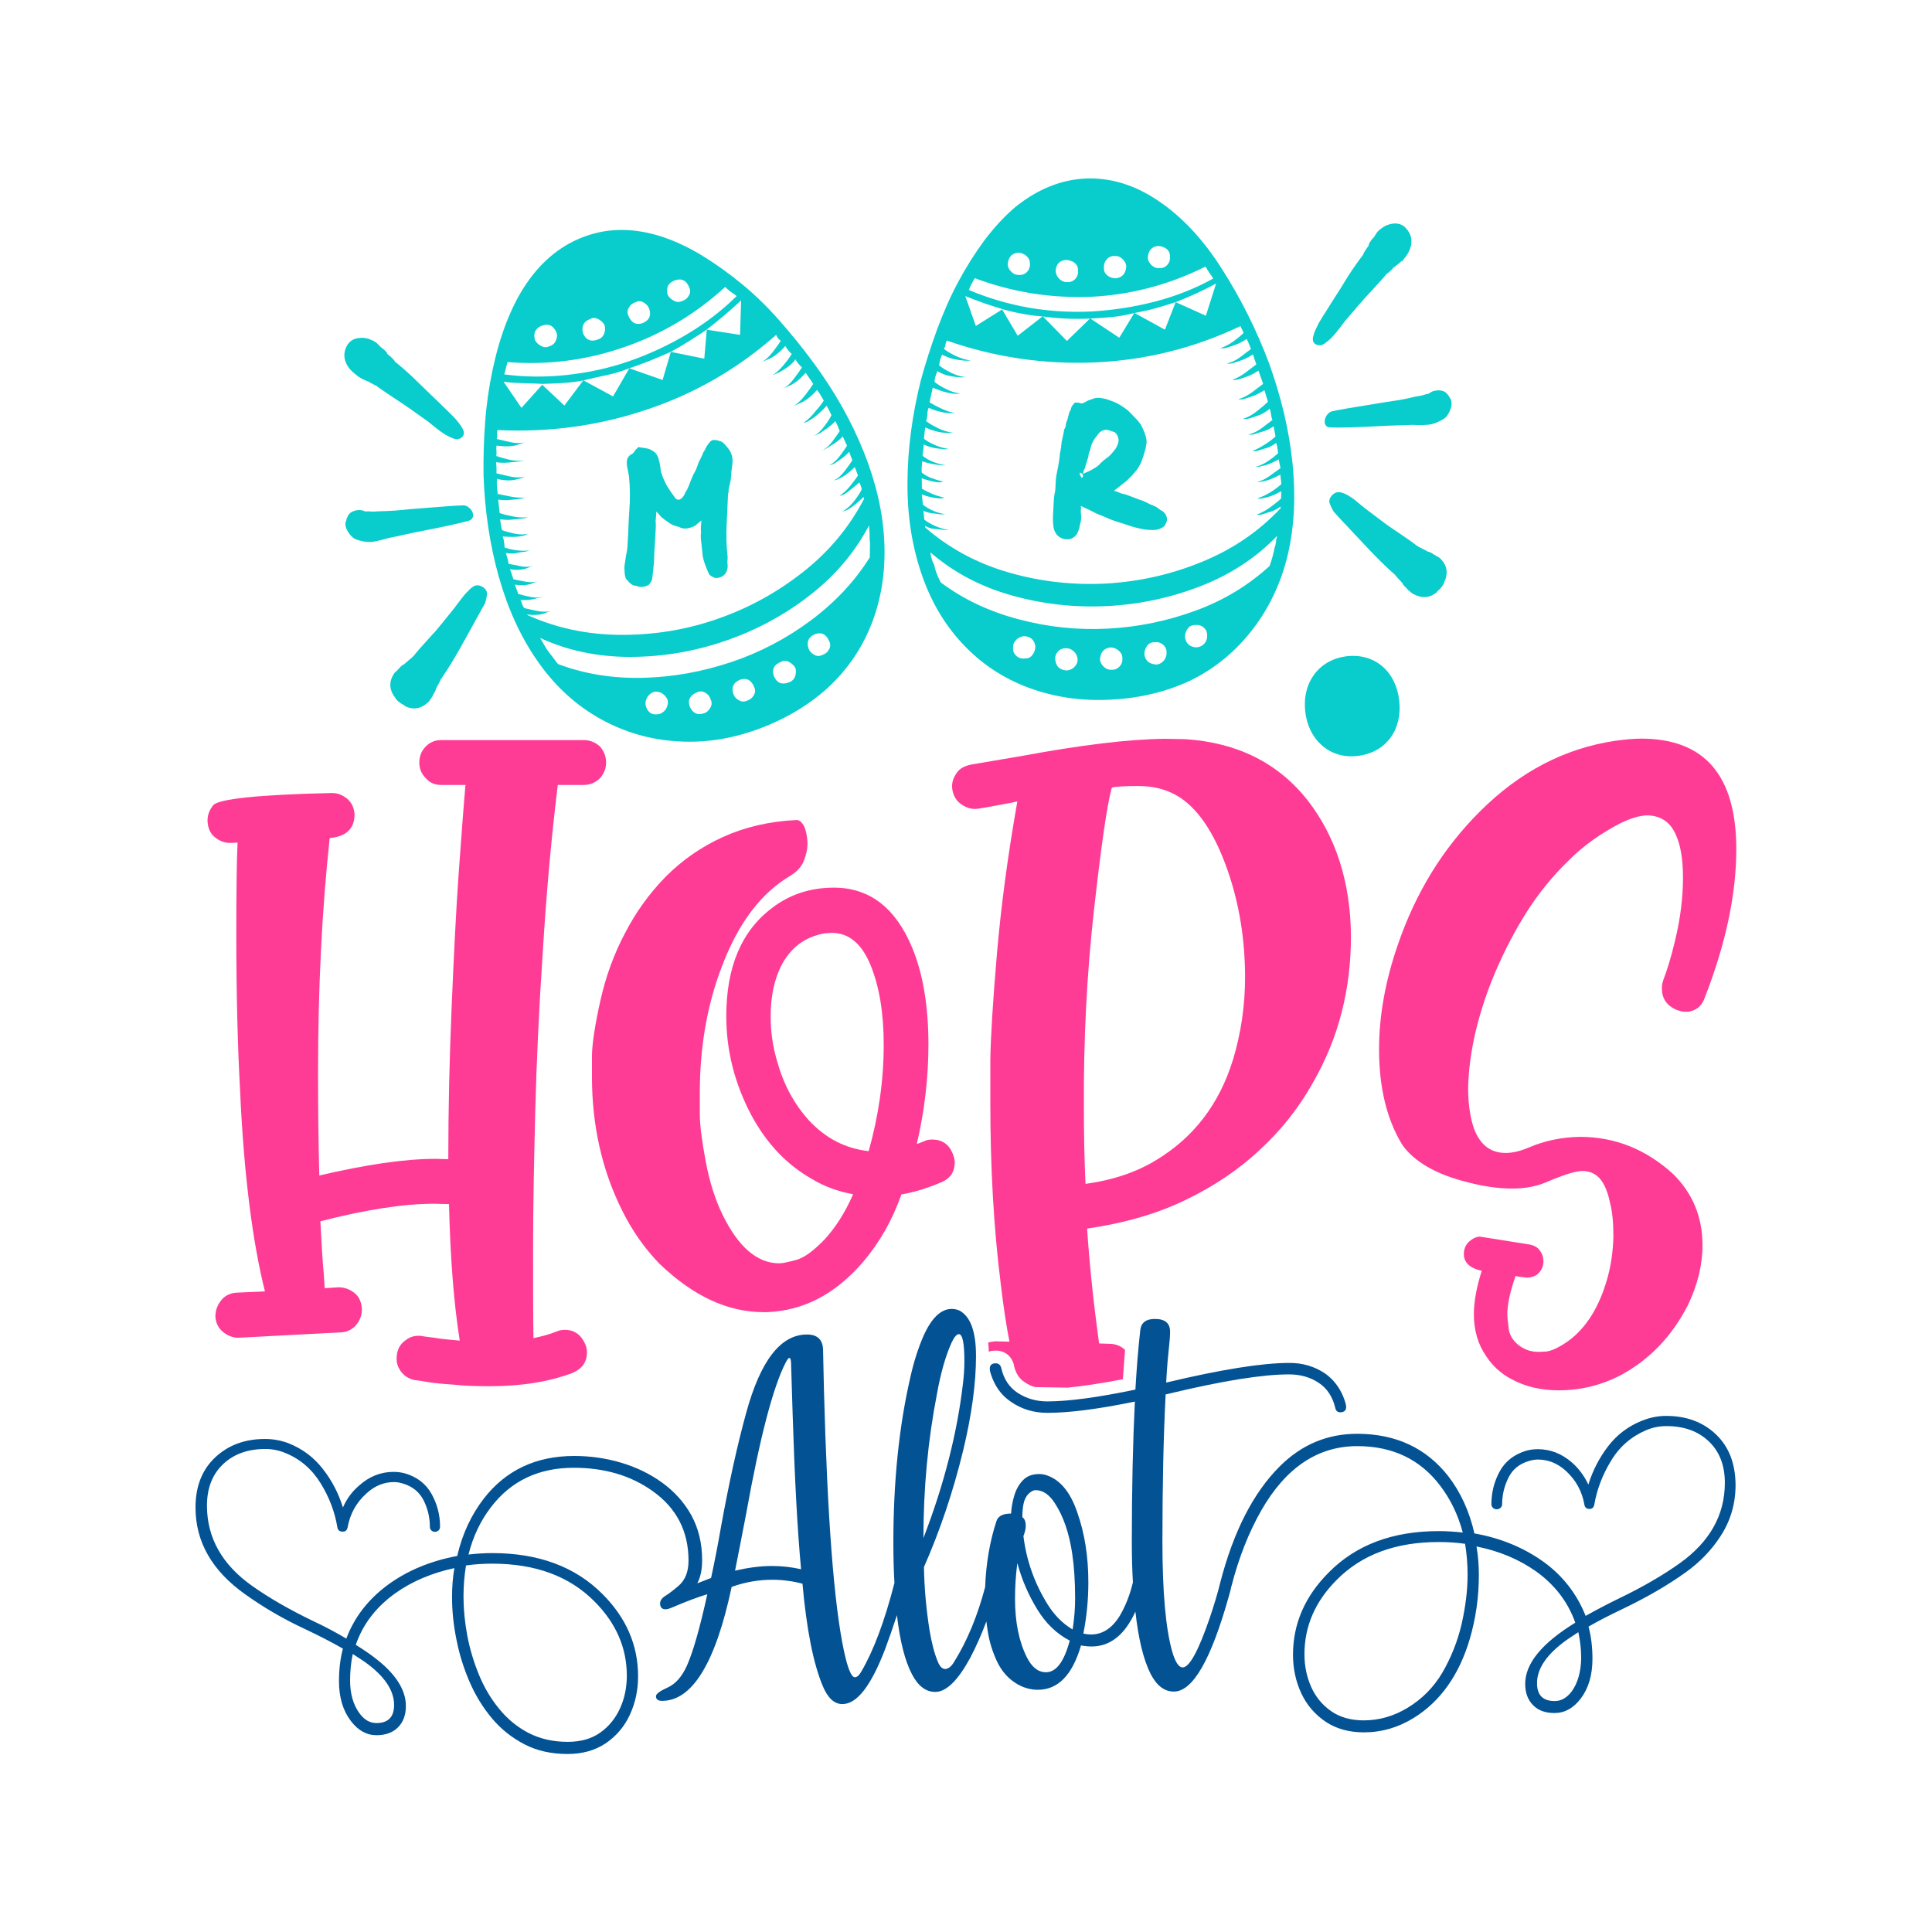 <?xml version="1.0" encoding="utf-8"?>
<!-- Generator: Adobe Illustrator 22.0.0, SVG Export Plug-In . SVG Version: 6.00 Build 0)  -->
<svg version="1.1" id="Layer_1" xmlns="http://www.w3.org/2000/svg" xmlns:xlink="http://www.w3.org/1999/xlink" x="0px" y="0px"
	 viewBox="0 0 1080 1080" style="enable-background:new 0 0 1080 1080;" xml:space="preserve">
<style type="text/css">
	.st0{fill:#09CCCC;}
	.st1{fill:#035293;}
	.st2{fill:#FF3C95;}
</style>
<g>
	<g>
		<path class="st0" d="M370.3,132.4c7.4,2.5,14.9,6,22.4,10.6c7.5,4.6,14.9,9.9,22.3,16c7.4,6.1,14.3,12.9,20.9,20.4
			c6.6,7.5,12.9,15.3,18.8,23.3c11.8,16,21.2,32.6,28.1,49.8c6.9,17.2,10.7,33.7,11.5,49.8c0.8,16.3-1.4,31.5-6.8,45.7
			c-5.4,14.1-13.7,26.4-25.2,36.9c-11.4,10.2-24.9,17.9-40.2,23.3c-15.4,5.4-30.7,7.4-46.1,6c-15.3-1.3-29.5-5.9-42.6-13.6
			c-13-7.7-24.1-18.2-33.3-31.6c-9.2-13.3-16.3-28.9-21.3-46.7c-5-17.8-7.8-36.7-8.5-56.6c-0.1-9.8,0.1-19.7,0.9-29.6
			c0.7-9.9,2.1-19.6,4.1-29.1c2-9.4,4.5-18.3,7.7-26.5c3.2-8.2,6.9-15.6,11.3-22c9-13.2,20.2-22,33.4-26.6
			C341,127.2,355.2,127.5,370.3,132.4z M460.5,223.9c-0.7-1.1-1.3-2.2-1.9-3.2c-0.6-1-1.2-1.9-1.9-2.7c-3.2,3.6-6.2,6-9.1,7.2
			l-3.8,1.7c2.2-1.4,4.3-3.4,6.3-6c2-2.6,3.5-4.7,4.5-6.3c-0.7-1.1-1.4-2.2-2.1-3.1c-0.7-1-1.4-2-2.1-3.1c-3.2,3.6-6.2,6-9.1,7.2
			l-3.8,1.7c2.3-1.1,4.4-3,6.3-5.6c2-2.6,3.5-4.7,4.5-6.3c-1.7-1.6-2.9-3.1-3.6-4.5c-1.6,2-3.1,3.5-4.7,4.5c-1.5,1.1-3,2-4.4,2.7
			l-3.8,1.7c2.2-1.4,4.3-3.4,6.3-5.8c2-2.4,3.5-4.5,4.5-6.1c-1.7-1.6-2.9-3.1-3.6-4.5c-3.2,3.6-6.2,6-9.1,7.2l-3.8,1.7
			c2.2-1.4,4.3-3.4,6.1-5.8c1.8-2.4,3.3-4.4,4.3-6c-1.3-0.8-2.1-1.9-2.6-3.3c-21.5,19-45.8,33-72.7,41.9
			c-26.9,9-54.6,12.7-83.1,11.3c-0.2,0.9-0.3,1.7-0.2,2.5c0.1,0.7,0,1.6-0.2,2.5c1.8,0.4,4.3,1,7.3,1.7c3.1,0.7,5.9,0.8,8.5,0.2
			c-1.4,0.5-2.9,0.9-4.3,1.4c-1.4,0.5-3.1,0.7-5.1,0.8c-1.9,0.1-4.1-0.1-6.5-0.4c-0.2,0.9-0.2,1.9-0.1,2.9c0.1,1,0.1,2-0.1,2.9
			c1.9,0.7,4.3,1.4,7.4,2.1c3.1,0.7,5.9,0.8,8.5,0.2c-1.4,0.5-2.9,0.8-4.4,0.9c-1.5,0.2-3.2,0.3-5.1,0.5c-1.9,0.2-4.1,0.1-6.5-0.2
			c0.3,2.7,0.3,4.7,0.2,6.2c1.8,0.4,4.3,1,7.3,1.7c3.1,0.7,5.9,0.8,8.5,0.2c-1.4,0.7-2.9,1.2-4.3,1.4c-2.9,0.9-6.6,0.9-11.2-0.2
			c-0.1,1.5-0.1,2.9,0,4.2c0.1,1.3,0.3,2.7,0.4,4.2c1.8,0.4,4.3,0.9,7.3,1.5c3,0.6,5.7,0.7,8.1,0.5c-1.1,0.4-2.5,0.7-3.9,0.9
			c-1.5,0.2-3.1,0.3-4.9,0.5c-1.8,0.2-3.9,0.1-6.3-0.2l0.8,7.5c1.9,0.7,4.3,1.3,7.4,1.9c3,0.6,5.9,0.7,8.5,0.4
			c-1.4,0.5-2.9,0.8-4.4,0.9c-1.5,0.2-3.1,0.3-4.9,0.5c-1.8,0.2-3.9,0.1-6.3-0.2c0.3,2.9,0.7,5,1.1,6.1c1.9,0.7,4.2,1.3,6.9,1.9
			c2.7,0.6,5.3,0.6,7.6,0.1c-1.4,0.8-2.7,1.2-3.9,1.3c-2,0.5-5.5,0.6-10.3,0.2c0.4,1.2,0.7,2.2,0.8,3.3c0.1,1,0.2,2,0.3,2.9
			c4.9,1.6,9.6,2.1,14,1.6c-1.1,0.4-2.3,0.7-3.5,0.8c-1.2,0.1-2.6,0.4-4.2,0.7c-1.6,0.3-3.5,0.3-5.6-0.1c0.9,2.9,1.4,4.9,1.5,6.1
			c2.1,0.4,4.3,0.8,6.6,1.3c2.3,0.5,4.6,0.5,6.9-0.1c-1.2,0.4-2.3,0.8-3.4,1.3c-2.6,0.9-5.7,1.1-9.3,0.5c0.8,2.3,1.5,4.2,1.9,5.6
			c1.8,0.4,4,0.9,6.4,1.3c2.4,0.5,4.8,0.5,7.1-0.1c-1.2,0.4-2.3,0.8-3.4,1.3c-2.6,0.9-5.7,1.1-9.3,0.5l1.9,5.2
			c2.2,0.7,4.4,1.2,6.9,1.7c2.4,0.5,4.8,0.5,7.1-0.1c-1.2,0.4-2.3,0.7-3.5,0.8c-2.3,0.8-5.4,1.2-9.3,1c0.4,0.6,0.7,1.3,0.9,2.1
			c0.2,0.9,0.7,1.7,1.4,2.5c1.8,0.4,4.1,0.9,6.9,1.5c2.7,0.6,5.3,0.6,7.6,0.1c-1.2,0.4-2.3,0.8-3.4,1.3c-2.6,0.9-5.9,1.1-9.8,0.6
			l0.5,0.4c16,7.2,33.3,10.9,51.9,11c18.6,0.1,36.7-2.8,54.1-8.9c17.4-6,33.4-14.8,48-26.3c14.6-11.5,25.9-25.2,34.1-41l-0.5-0.8
			c-3,3-5.7,5.2-8.2,6.7c-1.1,0.7-2.3,1.1-3.4,1.3c2.5-1.5,4.8-3.5,6.7-6.1c2-2.6,3.3-4.7,4-6.2c-0.1-0.9-0.5-2.2-1.3-3.9
			c-3.6,3.1-6.2,5.1-7.8,6.2c-1.1,0.7-2.3,1.1-3.4,1.3c2.2-1.4,4.3-3.3,6.1-5.6c1.8-2.3,3.3-4.2,4.3-5.8c-0.8-2.3-1.5-3.9-1.8-4.7
			c-3,3-5.7,5.1-8.3,6.2c-1.1,0.7-2.3,1.1-3.4,1.3c2.3-1.1,4.3-2.9,6.1-5.3c1.8-2.4,3.3-4.4,4.3-6c-0.4-0.9-1-2.4-1.8-4.7
			c-1.6,1.7-3,2.9-4.3,3.8c-1.2,0.9-2.4,1.7-3.5,2.4c-1.1,0.7-2.3,1.1-3.4,1.3c2.3-1.1,4.2-2.8,5.9-5.1c1.7-2.3,3.1-4.2,4.1-5.8
			c-0.4-0.9-0.8-1.7-1.2-2.6c-0.4-0.9-0.8-1.7-1.2-2.6c-1.6,1.7-3.1,2.9-4.5,3.8c-1.4,0.9-2.7,1.7-3.8,2.4c-1.1,0.7-2.3,1.3-3.4,1.7
			c2.3-1.1,4.2-2.8,5.9-5.1c1.7-2.3,3.1-4.2,4.1-5.8c-0.4-1.1-0.8-2.1-1.2-3c-0.4-0.9-0.8-1.7-1.2-2.6c-1.6,1.7-3.2,3-4.7,4.1
			c-1.5,1.1-2.9,1.9-4,2.7l-3.8,1.7c2.3-1.1,4.4-3,6.3-5.6c2-2.6,3.3-4.7,4-6.2c-0.8-1.7-1.7-3.5-2.8-5.5l0,0.4
			c-3.8,4-6.8,6.5-9,7.7c-1.4,1-2.7,1.6-3.8,1.7c2.5-1.8,4.8-4,6.9-6.8C458.3,227.2,459.7,225.2,460.5,223.9z M303.5,214.6
			c-3.6-0.2-7.3-0.3-11-0.4c-3.7-0.1-7.4-0.3-11-0.8l10,14.6l11.6-12.9l12.4,11.6l10.6-14.1l16.6,9l9.1-15.7l18.6,6.5l4.6-15.7
			l18.7,3.8l1.4-16.2l18.6,2.9l0.6-19.3c-5.7,5.4-12.1,10.8-19.3,16.4c-3.1,2.1-6.3,4.2-9.8,6.4c-3.5,2.2-6.9,4.2-10.3,6
			c-7.7,3.5-15.4,6.6-23.2,9.2c-4,1.6-8.2,2.9-12.6,3.8c-4.4,0.9-8.7,1.9-13.1,3c-3.8,0.7-7.6,1.2-11.3,1.4
			C311.1,214.3,307.3,214.5,303.5,214.6z M281.9,209.3c11.5,1.5,23.2,1.6,35.1,0.3c11.9-1.3,23.5-3.8,34.7-7.7
			c11.2-3.9,22-8.9,32.4-15.1c10.4-6.2,19.6-13.3,27.7-21.3c-1-0.8-2-1.6-3.2-2.3c-1.1-0.8-2.2-1.7-3.2-2.8
			c-16.6,15.2-35.4,26.4-56.6,33.7c-21.1,7.3-42.8,10.1-65.1,8.3L281.9,209.3z M303.1,182c-3.7,1.3-5.1,4-4.1,8
			c0.7,1.4,1.9,2.6,3.5,3.4c1.6,0.9,3.1,0.9,4.5,0.2c1.7-0.5,3-1.5,3.7-3.1c0.7-1.6,0.9-3.1,0.4-4.5
			C309.5,182.1,306.9,180.7,303.1,182z M486.1,300.8c0.1-1.5,0-3.9-0.3-7.1c-7.9,15.1-19.1,28.3-33.4,39.3
			c-14.3,11.1-30.1,19.5-47.4,25.4c-17.3,5.9-34.9,8.8-53,8.8c-18,0-34.7-3.5-50.1-10.6c0.7,1.1,1.3,2.2,1.9,3.2
			c0.6,1,1.2,2,1.9,3.2c1,1.4,2.1,2.8,3.1,4.1c1,1.4,2.1,2.8,3.1,4.1c14.9,5.6,30.7,8.1,47.5,7.7c16.8-0.4,33.2-3.4,49.4-8.8
			c16.1-5.4,30.9-13.2,44.5-23.3c13.5-10.1,24.5-21.8,32.9-35.2c0.1-1.8,0.1-3.6,0.1-5.4C486.4,304.3,486.3,302.5,486.1,300.8z
			 M330,178.3c-3.7,1.3-5.1,4-4.1,8c1.6,3.7,4.2,4.9,8,3.6c1.7-0.5,3-1.5,3.7-3.1c0.7-1.6,0.8-3.2,0.4-5c-0.8-1.4-1.9-2.5-3.5-3.4
			C332.9,177.6,331.4,177.5,330,178.3z M357.3,250c1.2,0.2,2.3,0.4,3.4,0.5c1.1,0.2,1.9,0.4,2.5,0.6c1.9,1,3,1.8,3.4,2.3
			c1,1.4,1.6,2.7,1.7,3.8c0.4,1.2,0.8,3.2,1.1,6.1c0,0.3,0.5,1.6,1.3,3.9c0.4,0.9,0.8,1.7,1.2,2.6c0.4,0.9,0.9,1.8,1.7,3
			c1.4,2.2,2.5,3.8,3.2,4.6c0.7,1.4,1.7,2.1,2.9,1.9c0.6-0.1,1.3-0.6,2.1-1.6c0.5-0.6,0.9-1.3,1.1-1.9c0.2-0.6,0.6-1.3,1.1-1.9
			c0.5-0.9,1.2-2.7,2.1-5.1c0.5-1.2,0.9-2.3,1.4-3.3c0.5-0.9,1-1.9,1.5-2.8c0.5-1.2,0.9-2.3,1.2-3.3c0.3-0.9,0.8-1.9,1.3-2.8
			c0.5-0.9,0.9-1.9,1.3-2.8c0.3-0.9,0.8-1.7,1.3-2.4c0.5-1.2,1.2-2.5,2.3-3.8c0.8-1,1.5-1.5,2.1-1.6c1.2-0.1,2.4,0,3.6,0.5
			c1.2,0.2,2.3,0.9,3.4,2.3c1,1.1,1.9,2.2,2.6,3.3c0.8,1.7,1.2,3,1.3,3.9c0.2,1.5,0.1,3.4-0.3,5.8c-0.2,1.2-0.3,2.3-0.3,3.2
			c-0.1,0.9-0.2,2-0.3,3.2l-0.9,4.1c-0.2,0.6-0.3,1.2-0.3,1.8c0.1,0.6,0,1.2-0.3,1.8l-0.8,17.5c-0.3,6-0.1,11.8,0.5,17.4
			c0.1,0.6,0.1,1.3,0,2c-0.1,0.8-0.1,1.6,0,2.5c0.2,1.5,0,2.8-0.5,4.1c-1,2.2-2.8,3.4-5.4,3.7c-1.2,0.1-2.6-0.5-4.2-1.8
			c-0.8-1.4-1.5-3.3-2.4-5.6c-0.8-2.3-1.4-4.3-1.5-6.1l-0.5-4.9c-0.1-1.2-0.3-2.4-0.4-3.5c-0.1-1.2-0.1-2.4,0.1-3.6
			c-0.2-1.5-0.1-3.7,0.2-6.7l-3.7,3.1c-1.7,0.8-3.2,1.2-4.3,1.4c-1.8,0.2-3.3-0.1-4.6-0.9c-1.2-0.2-2.8-0.7-4.7-1.7
			c-0.7-0.5-1.4-1-2.2-1.6c-0.8-0.5-1.5-1-2.2-1.6c-0.7-0.5-1.2-1.1-1.8-1.8c-0.5-0.7-1.1-1.3-1.8-1.8c0.1,0.6,0,2.4-0.3,5.4
			c0.2,1.8,0.1,4.2-0.1,7.2l-0.5,8.1c-0.1,1.5-0.2,2.9-0.2,4.3c0,1.3-0.1,2.8-0.2,4.3c-0.3,3-0.5,5.1-0.7,6.3
			c-0.1,1.8-0.4,3-0.9,3.7c-0.8,1.3-1.4,1.9-2,2c-0.6,0.4-1.6,0.6-3,0.8c-0.9,0.1-1.9-0.1-3.2-0.6c-1.5-0.1-2.6-0.6-3.3-1.4
			c-0.7-0.5-1.1-0.9-1.2-1.2c-0.2-0.3-0.6-0.7-1.2-1.2c-0.4-0.9-0.7-2-0.8-3.5c-0.2-2.1-0.2-3.6,0-4.5l0.8-5.4
			c0.2-0.6,0.3-1.1,0.3-1.4c0-0.3,0.1-0.7,0.3-1.4c-0.1-0.6,0-1,0.1-1.4c0.1-0.3,0.1-0.8,0.1-1.4c0.2-3.3,0.4-6.5,0.5-9.7
			c0.1-3.1,0.3-6.4,0.5-9.7c0.5-6,0.5-12.4-0.2-19.2l-1.1-5.7c-0.3-2.4,0-4,0.8-5c0.8-1,1.5-1.5,2.1-1.6c0.3-0.3,0.5-0.6,0.8-0.8
			c0.3-0.2,0.5-0.6,0.8-1.2l2-2L357.3,250z M355.4,168.9c-1.7,0.5-3,1.5-3.9,3.1c-0.9,1.6-0.9,3.1-0.2,4.5c1.6,4,4.3,5.4,8,4.1
			c3.7-1.6,4.9-4.2,3.6-8c-0.5-1.4-1.5-2.6-3.1-3.5C358.3,168.2,356.8,168.1,355.4,168.9z M369.1,399c1.7-0.8,2.9-1.9,3.6-3.5
			c0.7-1.6,0.9-3.1,0.4-4.5c-0.8-1.7-2-2.9-3.5-3.7c-1.6-0.7-3.1-0.9-4.5-0.4c-1.7,0.8-2.9,2-3.6,3.5c-0.7,1.6-0.9,3.1-0.4,4.5
			C362.3,398.7,365,400.1,369.1,399z M377.3,156.7c-3.7,1.3-5.1,4-4.1,8c0.7,1.4,1.9,2.6,3.5,3.4c1.6,0.9,3.1,0.9,4.5,0.2
			c1.7-0.5,3-1.5,3.9-3.1c0.9-1.6,0.9-3.1,0.2-4.5C383.8,156.8,381.1,155.4,377.3,156.7z M393.6,398.7c1.4-0.4,2.6-1.5,3.5-3.1
			c0.9-1.6,0.9-3.1,0.2-4.5c-0.5-1.7-1.5-3-3.1-3.9c-1.6-0.9-3.1-0.9-4.5-0.2c-4,1.6-5.4,4.3-4.1,8
			C387.2,398.7,389.9,400,393.6,398.7z M417.5,391.7c1.7-0.5,3-1.5,3.9-3.1c0.9-1.6,0.9-3.1,0.2-4.5c-1.6-4-4.3-5.4-8-4.1
			c-3.7,1.6-4.9,4.3-3.6,8c0.4,1.4,1.5,2.6,3.1,3.5C414.6,392.3,416.1,392.4,417.5,391.7z M440.6,381.6c1.7-0.5,3-1.5,3.7-3.1
			c0.7-1.6,0.8-3.2,0.4-5c-0.8-1.4-1.9-2.5-3.5-3.4c-1.6-0.9-3.1-0.9-4.5-0.2c-4,1.6-5.4,4.3-4.1,8
			C434.2,381.7,436.8,382.9,440.6,381.6z M459.5,366.2c1.7-0.5,3-1.5,3.9-3.1c0.9-1.6,0.9-3.1,0.2-4.5c-1.6-4-4.3-5.4-8-4.1
			c-3.7,1.6-4.9,4.3-3.6,8c0.4,1.4,1.5,2.6,3.1,3.5C456.6,366.9,458.1,366.9,459.5,366.2z"/>
		<path class="st0" d="M647.1,112c13.5,9,25.5,21.8,36,38.4c10.6,16.6,19.4,34.2,26.4,52.9c6.7,18.7,11.1,37.1,13,55.4
			c1.9,18.3,1.1,35.4-2.6,51.3c-3.7,15.6-10.2,29.5-19.5,41.6c-9.3,12.2-20.7,21.7-34.3,28.5c-13.6,6.5-28.7,10.2-45.1,11
			c-16.5,0.9-31.8-1.4-46.1-6.7c-14.3-5.3-26.5-13.5-36.8-24.5c-10.3-11-18-24.2-23.2-39.8c-5.2-15.5-7.8-32.5-7.6-50.8
			c0.1-18.3,2.6-37.2,7.4-56.5c2.6-9.5,5.6-19,9.1-28.5c3.5-9.5,7.4-18.4,11.9-26.8c4.5-8.4,9.4-16.1,14.7-23.3
			c5.4-7.1,11-13.2,17.1-18.4c12.4-10,25.4-15.3,39.2-16C620.5,99.2,634,103.2,647.1,112z M714.8,256.8c-3.9,2.2-7.1,3.4-9.4,3.7
			c-1.1,0.4-2.3,0.5-3.5,0.4c2.3-0.5,4.7-1.6,7-3.2c2.4-1.6,4.2-3.1,5.6-4.4c-0.3-2.4-0.6-4.3-1.1-5.7c-1.9,1.4-3.7,2.3-5.3,2.8
			c-1.6,0.5-3,0.9-4.1,1.3c-1.4,0.5-2.8,0.6-4,0.4c2.3-0.8,4.7-2.1,7.2-3.7c2.5-1.6,4.4-3.1,5.8-4.4c-0.1-0.9-0.3-1.8-0.5-2.8
			c-0.3-1-0.4-2-0.5-2.9c-2.2,1.4-4.1,2.4-5.7,2.8c-1.6,0.5-3.1,0.9-4.5,1.4c-1.4,0.5-2.8,0.6-4,0.4c2.6-0.6,5.2-1.8,7.7-3.7
			c2.5-1.9,4.4-3.4,5.8-4.4c-0.4-1.1-0.7-2.2-0.8-3.3c-0.1-1-0.4-2.1-0.8-3.3l0,0.4c-2.2,1.7-4.2,2.9-5.9,3.5
			c-1.7,0.6-3.3,1.2-4.7,1.6c-1.4,0.5-2.9,0.6-4.4,0.5c2.9-0.9,5.7-2.5,8.4-4.7c2.7-2.2,4.7-3.9,5.7-4.9l-2-6.5
			c-2.2,1.4-4.2,2.5-5.9,3.1c-1.7,0.6-3.3,1.2-4.7,1.6c-1.4,0.5-2.8,0.6-4,0.4c2.9-0.9,5.6-2.3,8.1-4.2c2.5-1.9,4.4-3.4,5.8-4.4
			c-0.5-1.4-0.9-2.7-1.3-3.7c-0.4-1-0.8-2.2-1.3-3.7c-2.2,1.4-4.2,2.5-5.9,3.1c-1.7,0.6-3.3,1.2-4.7,1.6c-1.4,0.5-2.8,0.6-4,0.4
			c2.6-0.9,5.1-2.3,7.6-4.2c2.5-1.9,4.4-3.4,5.8-4.4c-0.8-2.3-1.5-4.2-1.9-5.6c-2.2,1.4-4.2,2.5-5.9,3.1c-1.7,0.6-3.3,1.2-4.7,1.6
			c-1.4,0.5-2.8,0.6-4,0.4c2.6-0.6,5.2-1.8,7.7-3.7c2.5-1.9,4.4-3.4,5.8-4.4c-0.4-1.1-0.8-2.1-1.2-3c-0.4-0.9-0.8-1.7-1.2-2.6
			c-2.2,1.4-4.2,2.5-5.9,3.1c-1.7,0.6-3.3,1.2-4.7,1.6c-1.4,0.5-2.8,0.6-4,0.4c2.6-0.9,5.1-2.2,7.4-3.9c2.3-1.7,4.2-3.3,5.5-4.6
			l-1.8-3.8c-25.8,12.3-52.9,19-81.2,20.3c-28.3,1.2-56-2.8-82.9-12.2c-0.5,0.9-0.8,1.8-0.8,2.5c-0.1,0.8-0.4,1.5-0.9,2.1
			c1.6,1.3,3.9,2.7,6.7,4c2.8,1.3,5.6,2.2,8.3,2.5c-1.5,0.2-3,0.2-4.5,0c-1.5-0.1-3.2-0.4-5-0.8c-1.8-0.4-4-1.2-6.5-2.4
			c-1,2.2-1.5,4.2-1.6,6c1.6,1.3,3.8,2.7,6.5,4c2.7,1.4,5.4,2.2,8.1,2.5c-1.5,0.2-3,0.2-4.5,0c-1.5-0.1-3.2-0.4-5-0.8
			c-1.8-0.4-3.9-1.2-6.1-2.5c-1,2.2-1.5,4.2-1.6,6c1.6,1.3,3.8,2.7,6.5,4c2.7,1.4,5.4,2.2,8.1,2.5c-1.5,0.2-3,0.2-4.5,0
			c-3-0.3-6.7-1.4-11.1-3.3l-1.8,8.2c1.6,1,3.8,2.2,6.6,3.5c2.8,1.3,5.4,2.2,7.9,2.5c-1.2,0.1-2.5,0.1-4,0c-3.3-0.2-7-1.2-11-2.9
			c-0.5,1.2-0.7,2.5-0.7,3.7c0,1.2-0.3,2.4-0.7,3.7c1.6,1.3,3.9,2.6,6.7,4c2.8,1.3,5.6,2.2,8.3,2.5c-1.5,0.2-3,0.2-4.5,0
			c-2.7,0-6.4-1-11-2.9c-0.2,1.2-0.4,3.3-0.7,6.3c1.6,1.3,3.8,2.5,6.4,3.6c2.6,1.1,5.2,1.8,7.6,2.1c-1.5,0.2-2.8,0.2-4,0
			c-1.5-0.1-3-0.4-4.5-0.6c-1.5-0.3-3.4-0.9-5.6-1.9c-0.3,3-0.5,5.1-0.7,6.3c1.6,1.3,3.6,2.5,5.9,3.4c2.3,0.9,4.7,1.6,7.1,1.9
			c-1.2,0.1-2.4,0.1-3.6-0.1c-1.2-0.2-2.7-0.4-4.3-0.7c-1.7-0.3-3.4-0.8-5.3-1.4c-0.3,3-0.4,5.1-0.2,6.3c1.6,1.3,3.5,2.4,5.7,3.2
			c2.2,0.8,4.3,1.4,6.4,1.8c-1.2,0.4-2.3,0.5-3.5,0.4c-2.4-0.3-5.3-1.1-8.7-2.2c0.1,0.9,0.1,1.9,0.1,2.9c0,1.1,0,2,0.1,2.9
			c1.6,1,3.6,2,5.9,3c2.3,0.9,4.6,1.6,6.7,2c-1.2,0.4-2.3,0.5-3.5,0.4c-3-0.3-6.1-1-9.2-2.2l0.6,5.7c1.6,1.3,3.5,2.5,5.7,3.4
			c2.2,1,4.5,1.6,6.9,2c-1.2,0.1-2.4,0.1-3.6-0.1c-1.2-0.2-2.5-0.3-3.9-0.5c-1.4-0.1-3-0.6-4.8-1.3l0.5,4.9c1.6,1.3,3.7,2.5,6.2,3.6
			c2.5,1.1,5,1.8,7.4,2.1c-1.2,0.1-2.4,0.1-3.6-0.1c-1.2-0.2-2.6-0.3-4.3-0.4c-1.7-0.1-3.4-0.7-5.3-1.7l0.1,0.9
			c13.5,11.7,29.1,20.1,46.9,25.2c17.8,5.1,36,7.1,54.5,6.1c18.5-1.1,36.3-5.1,53.5-12.2c17.1-7,31.7-17,43.8-29.9l-0.1-0.9
			c-1.9,1.4-3.7,2.3-5.3,2.8c-1.6,0.5-3,0.9-4.1,1.3c-1.4,0.5-2.8,0.6-4,0.4c2.6-0.9,5.2-2.3,7.8-4.2c2.6-1.9,4.6-3.5,6-4.9
			c-0.1-0.6-0.1-1.3,0-2c0.1-0.7,0.1-1.4,0-2c-3.9,2.2-7.1,3.4-9.4,3.7c-1.4,0.5-2.8,0.6-4,0.4c2.6-0.9,5.1-2.1,7.7-3.7
			c2.5-1.6,4.4-3.1,5.8-4.4l-0.6-5.3c-3.9,2.2-7.1,3.4-9.4,3.7c-1.1,0.4-2.3,0.5-3.5,0.4c2.3-0.5,4.7-1.7,7.2-3.5
			c2.5-1.8,4.4-3.2,5.8-4.2L714.8,256.8z M712.5,306.2c0.5-1.2,0.7-2.4,0.8-3.4c0-1,0.3-2.2,0.8-3.4c-11.8,12.3-26.1,21.7-42.8,28.2
			c-16.7,6.5-34.2,10.3-52.5,11.2c-18.2,0.9-36-1.1-53.4-6c-17.4-4.9-32.4-12.9-45.3-24c0.3,2.7,1,5,2.1,6.9
			c0.6,3.2,1.9,6.5,3.7,9.9c12.6,9.4,27.1,16.3,43.6,20.6c16.4,4.4,33.1,6.1,50,5.2c16.9-0.9,33.2-4.3,49-10.1
			c15.8-5.8,29.5-14.2,41.2-24.9C710.9,313,711.9,309.6,712.5,306.2z M545.5,182.2l14.7-9.2l8.7,14.7l14-10.9l13.5,13.8l13-12.6
			l16.3,10.8l8.4-13.9l17.1,9.4l6-15.4l16.9,7.6l5.7-18c-6.8,3.7-14.3,7.2-22.6,10.4c-4,1.3-7.9,2.5-11.5,3.5
			c-3.6,1-7.5,1.8-11.6,2.6c-4.1,1-8.2,1.8-12.3,2.2c-4.1,0.4-8.3,0.7-12.4,0.9c-9.2,0.4-18,0-26.5-1.2c-6.9-0.5-14.2-1.8-21.9-3.9
			c-3.7-1.1-7.3-2.3-10.9-3.5c-3.6-1.3-7.1-2.6-10.5-4L545.5,182.2z M544.9,155.5c-0.5,0.9-1.1,2-1.7,3.1c-0.6,1.1-1.2,2.3-1.6,3.5
			c10.6,4.5,21.8,7.8,33.5,9.9c11.7,2,23.5,2.7,35.3,2.1c11.8-0.7,23.6-2.5,35.2-5.5c11.6-3,22.5-7.3,32.6-12.9
			c-0.7-1.1-1.4-2.2-2.1-3.1c-0.7-1-1.4-2.2-2.2-3.6c-20.4,10.2-41.7,15.8-63.9,16.9C587.7,166.8,566,163.4,544.9,155.5z
			 M563.3,148.1c0.2,1.5,0.9,2.8,2.2,4c1.3,1.2,2.7,1.7,4.2,1.6c1.8,0.1,3.3-0.5,4.5-1.8c1.2-1.3,1.7-2.9,1.5-4.6
			c0.1-1.5-0.5-2.9-1.8-4.1c-1.3-1.2-2.9-1.9-4.7-2C565.5,141.6,563.5,143.9,563.3,148.1z M578.8,361.6c-0.4-3.8-2.6-5.8-6.4-6
			c-1.8,0.2-3.3,0.9-4.5,2.3c-1.2,1.3-1.7,2.7-1.6,4.2c-0.1,1.8,0.5,3.3,1.8,4.5c1.3,1.2,2.9,1.7,4.6,1.5c1.8,0.1,3.2-0.5,4.3-1.8
			C578.1,364.9,578.7,363.4,578.8,361.6z M612.4,222.5c2.7-0.3,5.7,0.3,9.1,1.7c2.8,0.9,5.8,2.7,9.1,5.3c1.3,1.4,2.6,2.6,3.8,3.9
			c1.2,1.2,2.3,2.5,3.3,3.9c1.8,3.4,2.9,6.3,3.2,8.6c0.1,1.2,0.1,2.1-0.2,2.7c0,0.3,0,0.6-0.1,0.9c-0.1,0.3-0.2,0.6-0.1,0.9
			c-0.4,1.5-0.9,3-1.3,4.4c-0.5,1.4-0.9,2.7-1.4,3.9c-1.2,2.5-2.5,4.4-3.9,5.8c-0.5,0.7-1.2,1.4-2,2.2c-0.8,0.8-1.6,1.6-2.4,2.3
			c-0.8,0.7-1.8,1.5-2.9,2.3c-1.1,0.9-2.3,1.8-3.7,2.9l-0.4,0l2.8,1c0.9,0.5,2.3,0.9,4.2,1.3c1.2,0.5,2.5,0.9,3.7,1.4
			c1.2,0.5,2.5,0.9,3.7,1.4c1.5,0.4,2.9,1,4,1.6c1.1,0.6,2.3,1.2,3.5,1.6c1.2,0.5,2.3,1,3.1,1.7c0.8,0.7,1.7,1.2,2.6,1.7
			c1.3,1.1,2,2.3,2.2,3.8c0.2,1.5-0.4,3-1.7,4.7c-1.7,1.1-3.3,1.7-4.7,1.8c-1.2,0.1-2.5,0.1-4,0c-1.5-0.1-3.2-0.4-5-0.8
			c-1.8-0.4-3.8-0.9-5.8-1.6c-2-0.7-4.1-1.4-6.2-2c-2.2-0.7-4.2-1.4-6.1-2.3c-1.9-0.8-3.7-1.6-5.6-2.3c-1.9-1-3.6-1.8-5.2-2.6
			c-1.6-0.7-2.8-1.3-3.8-1.8c0.1,0.6,0.1,1.3,0,2.2c-0.1,0.9,0,1.8,0.1,2.7c0.2,2.1,0,4-0.7,5.9c-0.1,1.5-0.7,3.2-1.7,5.1
			c-1.3,1.6-2.7,2.5-4.2,2.7c-2.4,0.3-4.4-0.3-6-1.6c-1.6-1.3-2.6-3.3-2.9-6c-0.2-1.5-0.2-2.9-0.2-4.2c0-1.3,0.1-2.9,0.2-4.7
			c0.1-1.8,0.2-3.6,0.3-5.4c0.1-1.8,0.4-3.6,0.8-5.4c0.1-1.8,0.2-3.6,0.3-5.4c0.1-1.8,0.4-3.6,0.8-5.4c0.8-3.7,1.3-7.1,1.6-10.5
			c0.2-0.6,0.3-1.1,0.3-1.4c0-0.3,0.1-0.7,0.3-1.4c-0.1-0.6,0-1,0.1-1.4c0.1-0.3,0.1-0.8,0.1-1.3l0.6-2.7c0.4-1.8,0.7-3.4,0.9-4.6
			c0.5-0.6,0.8-1.4,0.9-2.3c0-0.9,0.3-1.8,0.8-2.8c0.2-0.6,0.4-1.4,0.6-2.3c0.2-0.9,0.4-1.7,0.6-2.3c0.5-0.6,0.8-1.3,0.9-1.9
			c0.1-0.6,0.4-1.2,0.9-1.9c0.8-1,1.3-1.5,1.6-1.5l2.3,0.2c0.3,0.3,0.6,0.4,0.9,0.3l0.9-0.1l1.3-0.6c1.1-0.7,2-1.1,2.6-1.2
			C610.6,223,611.8,222.6,612.4,222.5z M602.4,368.5c-0.2-1.8-0.9-3.3-2.3-4.5c-1.3-1.2-2.7-1.7-4.2-1.6c-1.8-0.1-3.3,0.5-4.5,1.8
			c-1.2,1.3-1.7,2.9-1.5,4.6c0.4,3.8,2.6,5.8,6.5,6c1.8-0.2,3.3-0.9,4.5-2.3C602,371.3,602.5,369.9,602.4,368.5z M590.1,151.6
			c0.2,1.8,0.9,3.3,2.3,4.5c1.3,1.2,2.7,1.7,4.2,1.6c1.8,0.1,3.3-0.5,4.5-1.8c1.2-1.3,1.7-2.9,1.5-4.6c0.1-1.8-0.5-3.2-1.8-4.3
			c-1.3-1-2.9-1.6-4.7-1.7C592.3,145.5,590.3,147.7,590.1,151.6z M605.3,265.3c0-0.3-0.2-0.4-0.5-0.4c0-0.3-0.2-0.4-0.5-0.4
			l-0.5-0.4l-0.3,0.9l1.1,2.1l0.8-0.5L605.3,265.3z M618.3,240.2c-1.8,0.2-3.2,0.9-4.2,2.2c-1.6,2-2.6,3.4-3.1,4.4
			c-0.5,0.9-0.9,1.8-1.1,2.6c-0.2,0.8-0.4,1.6-0.6,2.5c-0.5,0.9-0.8,1.8-0.8,2.6c-0.1,0.8-0.2,1.4-0.5,2.1l-0.7,2.3
			c-0.2,0.6-0.4,1.2-0.5,1.6c-0.1,0.5-0.3,1-0.5,1.6c-0.3,0.3-0.5,0.7-0.5,1.2c-0.1,0.5-0.3,1-0.5,1.6c0.9-0.4,1.8-0.8,2.8-1.2
			c1-0.4,2.1-1,3.2-1.7c1.4-0.7,2.6-1.6,3.5-2.6c0.9-1,2.1-2,3.5-3.1c1.1-0.7,2.1-1.6,2.9-2.5c0.8-1,1.6-2,2.4-2.9
			c1.3-2.2,1.8-3.9,1.7-5.1c-0.2-1.8-0.9-3.2-2.2-4.2C620.4,240.6,618.9,240.2,618.3,240.2z M627.4,368c0.1-1.5-0.5-2.9-1.8-4.1
			c-1.3-1.2-2.9-1.9-4.7-2c-3.8,0.4-5.8,2.7-6,6.9c0.2,1.5,0.9,2.8,2.2,4c1.3,1.2,2.7,1.7,4.2,1.6c1.8,0.1,3.3-0.5,4.5-1.8
			C627,371.4,627.6,369.8,627.4,368z M617.1,149.6c-0.1,1.8,0.5,3.2,1.8,4.3c1.3,1.1,2.9,1.6,4.7,1.7c3.8-0.4,5.8-2.7,6-6.9
			c-0.2-1.5-0.9-2.8-2.2-4c-1.3-1.2-2.7-1.7-4.2-1.6c-1.8-0.1-3.3,0.5-4.5,1.8C617.5,146.3,617,147.8,617.1,149.6z M652.1,365
			c0.1-1.8-0.5-3.3-1.8-4.5c-1.3-1.2-2.9-1.7-4.6-1.5c-1.8-0.1-3.2,0.5-4.3,1.8c-1.1,1.3-1.6,2.9-1.7,4.7c0.4,3.8,2.7,5.8,6.9,6
			c1.5-0.2,2.8-0.9,4-2.2C651.7,367.8,652.2,366.4,652.1,365z M641.6,144.3c0.2,1.5,0.9,2.8,2.2,4c1.3,1.2,2.7,1.7,4.2,1.6
			c1.8,0.1,3.3-0.5,4.5-1.8c1.2-1.3,1.7-2.9,1.5-4.6c0.1-1.8-0.5-3.2-1.8-4.3c-1.3-1-2.9-1.6-4.7-1.7
			C643.8,137.8,641.8,140.1,641.6,144.3z M674.8,355.4c0.1-1.8-0.5-3.3-1.8-4.5c-1.3-1.2-2.9-1.7-4.6-1.5c-1.8-0.1-3.2,0.5-4.3,1.8
			c-1.1,1.3-1.6,2.9-1.7,4.7c0.4,3.8,2.6,5.8,6.5,6c1.8-0.2,3.3-0.9,4.5-2.3C674.4,358.3,674.9,356.9,674.8,355.4z"/>
		<path class="st0" d="M729.6,397.5c-1.7-16.4,8.1-29,23.6-30.7c15.5-1.6,27.3,8.7,29,25.1c1.7,15.9-7.2,28.9-23.6,30.7
			C743.2,424.3,731.3,413.5,729.6,397.5z"/>
	</g>
	<path class="st0" d="M217,300.8c-0.8,0.2-2,0.6-3.6,1c-1.6,0.4-2.8,0.7-3.5,0.8c-3,0.7-6.5,0.4-10.4-0.9c-1.8-0.6-3.3-1.9-4.7-4
		s-1.9-4-1.7-5.7l0.2-0.2c0.3-1.5,0.8-2.7,1.4-3.8c0.7-1.2,1.9-2,3.6-2.5c1.7-0.5,3.2-0.5,4.5-0.1c0.3,0.1,0.5,0.2,0.9,0.3
		c0.3,0.1,0.5,0.2,0.7,0.2c0.1,0.1,0.3,0.1,0.4,0.1c0.3-0.2,1-0.2,2-0.1c1,0.1,1.5,0.1,1.6,0.1c3.3-0.2,5.7-0.3,7.1-0.3
		c3-0.1,7.7-0.4,14-1.1c17.2-1.4,27-2.1,29.5-2.1c0.8,0,1.6,0.2,2.4,0.7c0.8,0.5,1.4,1.1,2,1.8c0.5,0.7,0.9,1.5,1,2.3
		s0.1,1.6-0.3,2.3c-0.4,0.7-1.1,1.2-2.1,1.5c-4.4,1.3-14.5,3.5-30.5,6.6C222,299.8,217.2,300.8,217,300.8z M264.7,327.8
		c1.5-0.9,3.2-0.8,5.1,0.3c1.8,1.1,2.6,2.6,2.4,4.4c-0.2,1.7-0.6,3.3-1,4.6c-0.2,0.4-0.5,1-1,1.8c-0.5,0.8-0.8,1.5-1,1.8
		c-0.5,0.9-1.2,2.2-2.2,4c-1,1.8-1.8,3.1-2.2,4c-3.6,6.5-6.3,11.3-8,14.4c-3.2,5.6-6.1,10.4-8.8,14.3c-0.2,0.3-0.4,0.6-0.7,1.1
		c-0.3,0.5-0.5,0.8-0.6,0.9l-0.2,0.2c-0.3,0.8-1.2,2.6-2.8,5.4c-0.2,0.5-0.2,0.7-0.1,0.7c-0.1,0.3-0.7,1.3-1.7,3.1
		c0,0.1,0,0.2-0.1,0.4c-0.1,0.1-0.3,0.4-0.6,0.9c-0.3,0.5-0.6,0.9-0.9,1.3c-0.3,0.4-0.5,0.7-0.6,0.8c-4.2,4.1-8.7,4.9-13.5,2.4
		l-0.2-0.2l0-0.2c-1.9-0.8-3.5-2-4.8-3.6l0-0.2c-3.6-4.5-4-9.1-1-13.7c0.4-0.7,0.9-1.2,1.6-1.7l0.9-1c0.1,0,0.2-0.1,0.3-0.2
		c0.1-0.1,0.2-0.3,0.3-0.4c0.2-0.3,0.5-0.6,0.9-0.9c0.4-0.4,0.7-0.6,1-0.8l0.5-0.3l0.2,0c0.1-0.1,0.3-0.3,0.6-0.6
		c2.5-2.1,3.8-3.3,4.2-3.6l-0.3,0.2l1-0.9l1.1-1.4c1.3-1.6,3.3-3.9,5.9-6.7c2.6-2.9,4.2-4.7,5-5.5c1.6-1.9,5.2-6.2,10.6-13
		c0.5-0.7,1.3-1.7,2.4-3.2c1.1-1.5,2-2.6,2.7-3.5c0.7-0.9,1.5-1.8,2.7-2.9C262.5,329.4,263.6,328.5,264.7,327.8z M200.6,210.3
		l0.3,0.7l-3.2-2.6c-2.6-2.2-4.2-4.6-4.9-7.4c-0.7-2.8-0.2-5.6,1.6-8.5c1.4-2,3.4-3.2,6-3.5c2.6-0.4,5,0,7.3,1.1
		c1.3,0.5,2.2,1.1,2.9,1.7c0.3,0.2,0.7,0.6,1.2,1.2c0.6,0.6,1,1,1.4,1.3l0.2,0.2l0.2,0.2l-1-0.9l0.6,0.5c1.9,1.4,3,2.5,3.3,3.3
		l-0.2-0.2l0,0.2c0.3,0.3,0.7,0.7,1.1,1c0.5,0.4,0.9,0.7,1.2,1c0.3,0.3,0.7,0.7,1.1,1.1c0.4,0.4,0.7,0.8,0.9,1.1l0,0.2
		c0.1,0,0.2,0,0.2,0.2l1.4,1.1c4.5,3.7,8.6,7.5,12.5,11.4c1.4,1.4,3.5,3.3,6.2,6c2.8,2.6,4.8,4.6,6.2,6c0.5,0.5,1.6,1.5,3.1,3
		c1.5,1.5,2.7,2.6,3.4,3.4c0.8,0.8,1.7,1.8,2.7,3.1c1,1.3,1.9,2.6,2.5,3.8c0.9,1.9,0.6,3.4-0.7,4.5c-1.3,1.1-2.9,1.3-4.7,0.6
		c-1.6-0.6-3.2-1.4-4.7-2.3c-1.5-0.9-3.3-2.2-5.4-3.9c-2.1-1.7-3.5-2.8-4.1-3.3c-7.4-5.3-11.9-8.5-13.3-9.4c-6.3-4.1-11-7.3-14-9.4
		l-1.4-1.1l-0.2-0.2l-0.2,0c-0.1,0-0.5-0.1-1.1-0.5c-0.6-0.3-1.1-0.7-1.7-0.9l-0.8-0.4l0.4,0c-2.9-1.1-4.9-2.1-5.9-2.8
		c-0.8-0.6-1.1-0.9-1-0.8C200.1,209.7,200.3,209.9,200.6,210.3z M243.6,385.3l-0.1,0.6C243.5,385.7,243.6,385.5,243.6,385.3z"/>
	<path class="st0" d="M774.9,238c-16.2,0.9-26.6,1.2-31.2,0.9c-1.1,0-1.9-0.3-2.4-0.9c-0.5-0.6-0.8-1.3-0.8-2.1
		c0-0.8,0.1-1.6,0.5-2.5c0.3-0.8,0.8-1.5,1.5-2.2c0.6-0.7,1.4-1.1,2.2-1.3c2.4-0.6,12.2-2.3,29.2-5c6.3-0.9,11-1.7,13.9-2.4
		c1.4-0.4,3.7-0.9,7-1.4c0.1,0,0.6-0.2,1.6-0.5c0.9-0.3,1.6-0.5,1.9-0.4c0.1,0,0.2-0.1,0.3-0.2c0.1,0,0.3-0.1,0.6-0.3
		c0.3-0.2,0.5-0.4,0.8-0.5c1.1-0.7,2.6-1,4.4-1c1.8,0.1,3.2,0.6,4.1,1.5c0.9,0.9,1.7,2,2.3,3.3l0.2,0.2c0.6,1.6,0.6,3.6-0.3,5.9
		s-2,4-3.6,5c-3.5,2.2-6.7,3.3-9.8,3.4c-0.7,0.1-1.9,0.1-3.6,0.1c-1.7,0-2.9,0-3.8-0.1C789.4,237.5,784.5,237.7,774.9,238z
		 M753.7,277c1.3,0.8,2.4,1.5,3.3,2.2c0.8,0.7,2,1.6,3.4,2.8c1.4,1.2,2.5,2,3.1,2.5c6.9,5.2,11.3,8.6,13.4,10c0.9,0.6,3,2,6.2,4.2
		c3.2,2.2,5.7,3.9,7.3,5.1l1.4,1.1l1.1,0.6l-0.4-0.1c0.4,0.2,2,1,4.9,2.5c0.4,0.2,0.6,0.4,0.8,0.5l0.2,0l0.5,0.1
		c0.3,0.1,0.6,0.3,1.1,0.5c0.5,0.2,0.9,0.5,1.1,0.7c0.1,0.1,0.3,0.2,0.4,0.3c0.1,0.1,0.3,0.2,0.4,0.1l1.2,0.8
		c0.7,0.3,1.4,0.7,1.9,1.2c4,3.8,4.7,8.3,2.3,13.5l0,0.2c-0.9,1.9-2.1,3.4-3.8,4.7l0,0.2l-0.2,0.2c-4,3.5-8.6,3.8-13.7,0.9
		c-0.1-0.1-0.4-0.3-0.8-0.6c-0.4-0.3-0.8-0.7-1.2-1c-0.4-0.4-0.7-0.6-0.8-0.7c-0.1-0.1-0.2-0.2-0.2-0.3c-1.5-1.5-2.3-2.4-2.4-2.6
		c0.1,0,0-0.2-0.3-0.7c-2.3-2.4-3.6-3.9-4.1-4.6l-0.2-0.2c-0.1-0.1-0.4-0.3-0.8-0.7c-0.4-0.4-0.7-0.7-1-0.9
		c-3.6-3.2-7.5-7.1-12-11.8c-2.4-2.6-6.2-6.6-11.3-12c-0.7-0.8-1.7-1.9-3.1-3.3c-1.4-1.5-2.4-2.6-3.1-3.3c-0.3-0.3-0.7-0.8-1.4-1.6
		c-0.7-0.7-1.1-1.2-1.4-1.5c-0.7-1.2-1.4-2.6-2.1-4.3c-0.7-1.7-0.2-3.3,1.3-4.9c1.5-1.5,3.1-2,4.9-1.5
		C751.1,275.6,752.3,276.2,753.7,277z M784.1,145.1c0.1-0.1-0.2,0.2-0.8,1c-0.9,0.9-2.6,2.3-5.1,4.1l0.4,0l-0.7,0.6
		c-0.4,0.4-0.9,0.8-1.4,1.3c-0.5,0.5-0.8,0.7-0.9,0.7l-0.2,0l-0.2,0.2l-1.1,1.4c-2.5,2.8-6.2,6.9-11.4,12.5
		c-1.2,1.3-4.7,5.4-10.7,12.4c-0.5,0.7-1.6,2-3.2,4.2c-1.6,2.1-3,3.8-4.3,5.1c-1.2,1.3-2.6,2.4-4,3.4c-1.5,1.1-3.1,1.3-4.7,0.6
		c-1.6-0.7-2.2-2.1-1.8-4.2c0.3-1.3,0.8-2.8,1.5-4.3c0.7-1.5,1.3-2.7,1.8-3.7c0.6-1,1.4-2.3,2.5-4.1c1.1-1.8,1.9-3,2.3-3.6
		c1-1.7,2.6-4.1,4.6-7.3c2.1-3.2,3.6-5.6,4.6-7.3c2.8-4.7,6-9.4,9.4-14l1.1-1.4c0-0.1,0-0.2,0.2-0.2l0-0.2c0.1-0.4,0.3-0.8,0.6-1.3
		c0.3-0.5,0.6-1,0.8-1.3s0.6-0.8,0.9-1.3c0.4-0.5,0.7-0.9,0.9-1.3l0-0.2l-0.2,0.2c0.2-0.8,1-2.2,2.4-4l0.5-0.6l-0.8,1.2l0.2-0.2
		l0.2-0.2c0.3-0.4,0.7-0.9,1.1-1.6c0.4-0.7,0.7-1.2,0.9-1.4c0.5-0.8,1.3-1.6,2.4-2.4c2-1.6,4.3-2.6,6.9-2.9c2.6-0.3,4.8,0.4,6.6,2
		c2.4,2.4,3.6,5,3.6,7.8c0,2.9-1,5.6-3,8.4l-2.5,3.3l0.1-0.7C784,145.2,784.1,145,784.1,145.1z M784.3,326.4l-0.2-0.5
		C784.2,326.1,784.3,326.3,784.3,326.4z"/>
	<path class="st1" d="M959.3,801.9c-7.2-6.9-16.5-10.4-27.9-10.4c-4.6,0-9,0.9-13.3,2.6c-7.7,3-14.1,7.8-19.1,14.3
		c-5,6.5-8.7,13.7-11.1,21.5c-2.2-4.7-5.2-8.8-9-12.2c-5.8-5.1-12.2-7.6-19.3-7.6c-2.2,0-4.4,0.3-6.6,0.9
		c-6.7,2.1-11.6,5.9-14.7,11.6c-3.1,5.7-4.6,11.8-4.6,18.3c0,0.8,0.3,1.4,0.9,2c0.6,0.6,1.3,0.8,2.1,0.8c0.8,0,1.5-0.3,2.1-0.8
		c0.6-0.6,0.9-1.2,0.9-2c0-5.2,1.2-10.1,3.5-14.8c2.3-4.7,6.1-7.8,11.5-9.4c1.7-0.5,3.4-0.8,5-0.8c5.8,0,10.9,2.1,15.5,6.2
		c5.7,5.2,9.2,11.5,10.5,19.1c0.3,1.5,1.2,2.3,2.8,2.3c1.5,0,2.4-0.8,2.7-2.3c1.5-8.7,4.7-17,9.5-24.8c4.8-7.9,11.4-13.5,19.7-17
		c3.6-1.5,7.3-2.2,11.2-2.2c9.7,0,17.6,2.8,23.6,8.5c6,5.7,9,13.4,9,23.2c0,18-8.4,32.9-25.1,44.9c-9.4,6.7-20.7,13.3-34,19.7
		c-7.2,3.5-13.4,6.8-18.7,9.8c-4.9-12.2-12.6-22.2-23.1-29.9c-11.3-8.2-24.3-13.6-39.1-16.2c-2.8-12.4-7.7-23-14.6-32
		c-12.4-15.8-29.4-23.7-50.9-23.7c-16.8,0-31.2,6.1-43.4,18.3c-14.7,14.7-25.7,36.2-33.1,64.6c-1.4,5.8-3.4,12.5-6,20.2
		c-6.3,18.3-11.3,27.5-15.1,27.5c-2.1,0-4-2.8-5.7-8.4c-3.7-12.7-5.6-33.4-5.6-62c0-31.4,0.6-58.8,1.8-82.2c0.9-0.2,1.7-0.4,2.6-0.6
		c29.6-7.1,51.7-10.6,66.4-10.6c6.2,0,11.7,1.5,16.4,4.6c4.8,3.1,7.9,7.8,9.4,14c0.3,1.7,1.3,2.6,2.8,2.6c2.2,0,3.4-1.1,3.3-3.2
		c0-1.1-0.6-3-1.7-5.8c-2.2-5.2-5.5-9.4-9.9-12.6c-5.9-4-12.7-6.1-20.4-6c-14.8,0-37.6,3.6-68.3,10.9c-0.1,0-0.2,0-0.3,0.1
		c0.2-4.1,0.5-8.1,0.8-11.9c0.3-3.4,0.6-6.4,0.9-9.2c0.3-2.7,0.5-5.2,0.5-7.3c0-4.8-2.8-7.2-8.5-7.2c-5.1,0-7.8,2.2-8.2,6.5
		c-1.1,9.8-2,20.8-2.7,33c-21.1,4.4-37.5,6.6-49.3,6.6c-6.1,0-11.6-1.6-16.4-4.7c-4.8-3.1-7.9-7.8-9.3-14c-0.4-1.7-1.5-2.6-3.1-2.6
		c-2.2,0-3.4,1.1-3.3,3.2c0,1.1,0.6,3.1,1.7,5.8c2.2,5.2,5.5,9.4,10.1,12.5c5.9,4.1,12.7,6.2,20.4,6.2c12.2,0,28.5-2.1,48.9-6.3
		c-1.1,22.4-1.7,48.5-1.7,78.4c0,8.1,0.2,15.6,0.6,22.6c0,0,0,0.1,0,0.1c-1.7,7.1-4.2,13.3-7.3,18.6c-4.3,7-9.6,10.4-15.9,10.5
		c-1.5,0-3.1-0.2-4.5-0.5c1.9-9.5,2.8-19.1,2.8-28.6c0-14.3-2-27.2-6.1-38.9c-4.1-12.2-10.3-19.3-18.6-21.4
		c-0.9-0.2-1.8-0.3-2.7-0.3c-4,0-7,1.2-9.2,3.5c-2.2,2.3-3.8,5.2-4.8,8.5c-1,3.4-1.6,6.7-1.8,10.1c-4.6,0-7.3,1.4-8.2,4.3
		c-3.7,11.3-5.8,23.6-6.3,36.8c-4.2,15.9-9.9,29.9-17.4,41.9c-1.5,2.5-3.2,3.8-4.9,3.9c-1.6,0-3-1.3-4.1-4c-2-4.7-3.5-10.7-4.7-17.8
		c-1.8-11.5-2.9-23.2-3.1-35.2c8.9-20.2,16.3-42,22-65.5c4.7-19.7,7.1-37.2,7.1-52.5c0-13.7-3.1-22.1-9.3-25.4
		c-1.4-0.6-2.8-0.9-4.3-0.9c-6,0-11.3,5.1-15.8,15.2c-2.9,6.7-5.4,14.4-7.3,23c-6.3,27.3-9.5,58.1-9.5,92.3c0,8.1,0.2,15.7,0.6,22.6
		c0,0,0,0,0,0.1c-5.4,21.1-11.6,37.7-18.5,49.5c-1.2,2.1-2.4,3.2-3.6,3.2c-2,0-4-4.9-6.1-14.6c-5.6-26.1-9.3-74.8-11.2-145.9
		l-0.5-22.6c-0.2-5.7-3.2-8.5-9-8.5c-14.7,0-26,14.6-34,43.9c-5,18.2-9.6,39.2-13.9,62.8c-1.9,10.9-3.8,20.7-5.7,29.4l-7.7,3
		c1.8-3.4,2.7-7.7,2.7-13c0-9.5-2.1-17.9-6.1-25.2c-4.1-7.3-9.6-13.3-16.4-18.2c-6.8-4.9-14.5-8.6-23-11.1c-8.5-2.5-17.2-3.7-26-3.7
		c-21.4,0-38.3,8-50.6,23.9c-7,9.1-12,19.8-14.8,32c-15,2.8-28,8.2-39,16.3c-10.9,8.1-18.6,18.1-23,29.9c-5.5-3.3-11.7-6.6-18.7-9.9
		c-13.3-6.4-24.7-13-34-19.6c-16.8-11.9-25.2-26.9-25.2-44.8c0-9.8,3-17.5,9-23.2c6-5.7,13.9-8.5,23.6-8.5c3.8,0,7.5,0.7,11.1,2.2
		c8.3,3.3,14.9,9,19.8,16.9c4.9,7.9,8,16.2,9.4,24.7c0.3,1.6,1.2,2.4,3,2.4c1.5,0,2.4-0.8,2.7-2.3c1.4-7.7,4.9-14,10.6-19.1
		c4.6-4.2,9.7-6.3,15.3-6.3c1.7,0,3.4,0.3,5,0.8c5.4,1.6,9.3,4.8,11.6,9.4c2.3,4.6,3.5,9.5,3.5,14.7c0,0.9,0.3,1.6,0.8,2.1
		c0.6,0.6,1.3,0.8,2.1,0.8c0.8,0,1.4-0.3,2-0.8c0.6-0.6,0.8-1.3,0.8-2.1c0-6.5-1.6-12.6-4.7-18.2c-3.1-5.6-8-9.5-14.7-11.5
		c-2.1-0.6-4.3-0.9-6.6-0.9c-7.1,0-13.5,2.5-19.2,7.6c-4,3.4-7,7.5-9.1,12.3c-2.4-7.8-6.1-15-11.2-21.5c-5-6.5-11.4-11.3-19.2-14.4
		c-4.2-1.6-8.6-2.4-13.2-2.4c-11.3,0-20.6,3.5-27.9,10.4c-7.3,6.9-10.9,16.2-10.9,27.9c0,19.3,9.3,35.5,28,48.7
		c10.1,7.2,21.2,13.7,33.5,19.4c7.8,3.7,14.8,7.3,20.9,10.8c-1.5,5.6-2.2,11.6-2.2,18.2c0,9,2.2,16.4,6.6,22.2c4,5.3,8.8,8,14.4,8
		c5.1,0,9.1-1.5,12-4.4c2.9-2.9,4.4-6.9,4.4-11.9c0-9.2-5.9-18.3-17.7-27.2c-3-2.3-6.4-4.6-10.3-7c3.9-11.5,11.3-21.1,22-28.8
		c9.4-6.7,20.5-11.4,33.1-14.1c-0.9,5.2-1.3,10.6-1.3,16.1c0,7.8,0.8,15.8,2.5,24c1.6,8.2,4.1,16.1,7.4,23.7
		c3.3,7.6,7.5,14.3,12.6,20.4c5.1,6,11.2,10.8,18.2,14.4c7,3.6,15,5.3,23.9,5.3c8.3,0,15.3-2,21.2-5.9c5.9-4,10.4-9.2,13.5-15.8
		c3.1-6.6,4.7-13.8,4.7-21.7c0-17.4-6.6-32.7-19.9-46c-15.2-15.3-35.8-22.9-61.6-22.9c-4.5,0-8.9,0.3-13.3,0.8
		c2.5-9.9,6.6-18.7,12.5-26.4c11.2-14.7,26.6-22.1,46.3-22.1c17.2,0,31.9,4.3,44.1,13c13.4,9.5,20.1,22.5,20.1,38.9
		c0,6.3-1.9,11-5.7,14.2c-2.7,2.3-5,4.1-7.1,5.4c-2.1,1.3-3.1,2.7-3.1,4.3c0,2.2,1.1,3.4,3.2,3.3c0.8,0,1.9-0.3,3.5-1
		c8-3.4,14.6-5.9,19.7-7.4c-4.1,18.7-7.9,32-11.3,39.7c-2.8,6.3-6.4,10.4-10.8,12.4c-4.4,2-6.6,3.6-6.6,4.9c0,1.7,1.1,2.6,3.4,2.6
		c16.9,0,29.9-21.2,38.9-63.7c7.5-2.7,15-4,22.7-4c5.6,0,11.2,0.7,16.9,2.2c2.3,25.7,6.1,44.7,11.3,57.1c2.8,6.8,6.5,10.2,11,10.2
		c8.2,0,16.1-10.3,24-31c2.2-6,4.4-12.2,6.5-18.7c1.7,14.6,4.5,25.6,8.4,33c3.4,6.6,7.8,9.9,13,9.9c6.2,0,12.7-6.4,19.6-19.1
		c3.5-6.7,6.4-13.4,9-20.3c0.2,1.6,0.4,3.3,0.7,5c0.9,6.3,2.8,12.2,5.4,17.7c2.7,5.5,6.5,9.7,11.5,12.5c3.5,2,7.3,3,11.2,3
		c11.3,0,19.3-8.3,24.1-24.8c2,0.4,4,0.6,5.9,0.6c10.4,0,18.6-6.5,24.5-19.5c1.7,15.3,4.5,26.9,8.5,34.8c3.4,6.6,7.7,9.9,13,9.9
		c10.6,0,20.8-17.8,30.8-53.5c0.7-2.3,1.1-4,1.3-5.2c0-0.1,0.1-0.1,0.1-0.2c4.1-16,9.7-30.1,16.7-42.4
		c13.7-23.9,31.6-35.9,53.6-35.9c19.7,0,35.1,7.3,46.3,22c5.9,7.7,10.1,16.5,12.7,26.3c-4.5-0.5-8.9-0.8-13.4-0.8
		c-25.8,0-46.3,7.7-61.5,23.1c-13.3,13.3-20,28.7-20,46c0,7.9,1.6,15.1,4.7,21.7c3.1,6.6,7.7,11.8,13.6,15.8
		c5.9,3.9,13,5.9,21.3,5.9c10,0,19.2-2.7,27.8-8c14.9-9.2,25.4-23.9,31.4-44.1c3.4-11.6,5.1-23.5,5.1-35.7c0-5.5-0.4-10.9-1.3-16.1
		c12.6,2.5,23.8,7.2,33.4,14c10.4,7.5,17.7,17,21.8,28.6c-18.6,11.4-28,22.8-28,34.2c0,5,1.5,9,4.4,11.9c2.9,3,6.9,4.4,12,4.4
		c5.7,0,10.5-2.7,14.6-8c4.4-5.8,6.6-13.2,6.6-22.3c0-6.4-0.7-12.5-2.2-18c5.3-3.1,11.6-6.3,18.7-9.7c13.8-6.6,25.7-13.5,35.7-20.7
		c7.8-5.6,14.3-12.3,19.3-20c5.7-8.7,8.5-18.3,8.5-28.8C970.1,818.1,966.5,808.8,959.3,801.9z M203.9,929
		c10.9,7.8,16.4,15.8,16.4,24.1c0,6.7-3.3,10.1-9.9,10.1c-3.6,0-6.8-1.8-9.4-5.4c-3.5-4.7-5.3-10.9-5.3-18.4
		c0-5.2,0.5-10.2,1.5-14.8C199.6,926.1,201.8,927.6,203.9,929z M275.2,874.1c24.1,0,43.1,7,57.1,21.1c12,12,18.1,25.9,18.1,41.5
		c0,6.7-1.3,12.9-3.9,18.5c-2.6,5.6-6.3,10.1-11.2,13.5c-4.9,3.4-10.9,5-18,5c-8.2,0-15.5-1.7-21.9-5c-6.3-3.3-11.8-7.8-16.4-13.5
		c-4.6-5.6-8.4-12-11.3-19.1c-2.9-7.1-5.1-14.4-6.5-21.9c-1.4-7.5-2.1-14.8-2.1-21.8c0-6,0.5-11.8,1.4-17.3
		C265.3,874.4,270.2,874.1,275.2,874.1z M431.5,875.4c-6.4,0-13.2,0.9-20.6,2.6c2.1-10.6,4.2-21.2,6.2-31.8
		c7.7-42.8,15.1-71,22.1-84.5c0.9-1.7,1.5-2.6,2.1-2.6c0.5,0,0.8,0.9,0.9,2.6l0.9,29c1.1,35,2.6,63.8,4.7,86.5
		C442.4,876,437,875.4,431.5,875.4z M523.8,779c2.1-11.6,4.8-21.1,8.2-28.6c1.5-3.1,2.8-4.6,4-4.6c2.1,0,3.1,5.1,3.1,15.2
		c0,4.1-0.3,8.3-0.8,12.4c-3.2,27.5-10.5,56.3-22.1,86.4C516.2,832.1,518.7,805.2,523.8,779z M584.7,934.8c-4.4,0-8-2.9-10.8-8.6
		c-4.3-8.7-6.5-19.5-6.5-32.5c0-6.4,0.4-13.1,1.3-19.9c2.5,9.2,6.2,17.8,11.1,25.8c4.9,8,11,13.8,18.2,17.5
		C594.8,929,590.4,934.8,584.7,934.8z M599.6,910.9c-5.7-3.4-10.4-8.2-14.2-14.4c-7.1-11.5-11.6-24.1-13.3-37.8
		c0.9-2.3,1.3-4.2,1.3-5.7c0-2.4-0.6-4-1.9-4.9c0-2.7,0.2-5.3,0.7-7.6c0.5-2.3,1.4-4.1,2.8-5.5c1.4-1.3,2.7-2,3.9-2
		c4,0,7.6,2.4,10.7,7.2c4.8,7.3,8.1,16.8,9.8,28.5c1,6.7,1.6,15,1.6,24.9C601,899.3,600.5,905.1,599.6,910.9z M817,908.1
		c-2.3,9.7-5.9,18.6-10.7,26.9c-4.9,8.3-11.4,14.8-19.5,19.7c-7.6,4.6-15.7,7-24.5,7c-7.1,0-13.2-1.7-18.1-5.1
		c-4.9-3.4-8.7-7.9-11.2-13.5c-2.5-5.6-3.8-11.7-3.8-18.4c0-15.6,6-29.5,18-41.5c13.9-14.1,32.9-21.2,57-21.2c5,0,9.9,0.3,14.8,1
		c0.9,5.5,1.4,11.3,1.4,17.3C820.4,889.1,819.2,898.4,817,908.1z M878.6,945.5c-2.7,3.6-5.9,5.4-9.5,5.4c-6.6,0-9.9-3.3-9.9-10
		c0-8.2,5.5-16.2,16.5-24.1c2-1.4,4.2-2.8,6.6-4.4c1,4.6,1.6,9.5,1.6,14.7C883.7,934.7,882,940.8,878.6,945.5z"/>
	<g>
		<path class="st2" d="M537.1,449.4c2.6,1.9,5.1,2.8,7.9,2.8c1.9,0,8.4-1.2,19.5-3.3l4.2-0.9c-5.3,30-9.1,58.4-11.4,85.1
			c-2.3,26.7-3.5,46.7-3.7,59.5c0,13,0,20.7,0,23.5c0,36.7,1.9,70.4,5.8,101.4c1.6,13.7,3.3,24.4,4.9,32.5l-8.1-0.2
			c-1.3,0.1-2.6,0.4-3.8,0.7c0.2,1.6,0.3,3.3,0.3,5.1c1.1-0.4,2.4-0.6,4-0.6c5,0,8.9,3.1,10.1,8.1c0,0.1,0,0.1,0,0.2
			c1,4.4,2.9,7.4,6.2,9.5c1.8,1.2,3.6,2,5.6,2.6l18.1,0.3c8.6-0.8,18.9-2.4,31-4.7c0.4-5.8,0.8-11.2,1.2-16.4
			c-2.3-2.2-5.3-3.4-8.7-3.4l-5.8-0.2c-3-21.9-5.3-43.2-6.7-64.2c20.5-3,38.6-8.1,54.6-15.8c16-7.7,30-17,41.8-28.1
			c11.9-10.9,21.6-23.2,29.3-36.7c7.7-13.3,13.3-27,16.7-40.7c3.5-13.7,5.1-27.9,5.1-42.1c-0.2-30.2-8.4-55.6-24.2-76
			c-16.5-20.9-39.3-32.3-68.4-34.2l-11.4-0.2c-20.5,0.2-47,3.5-79.5,9.5l-28.8,4.9c-3.5,0.7-6.3,2.1-7.9,4.4
			c-1.9,2.6-2.8,5.1-2.8,7.9C532.4,443.8,534.1,447.3,537.1,449.4z M611.5,509.1c4-35.6,7.2-58.6,10-68.8c2.6-0.7,7.4-0.9,14.9-0.9
			c7.9,0,14.6,1.6,20.7,4.9c11.9,6.5,21.6,20.7,29.1,42.1c6.5,18.6,9.8,38.6,9.8,60c0,15.8-2.3,31.2-6.7,45.8
			c-7.7,25.1-22.1,43.7-43,56.3c-10.9,6.7-24.2,11.2-39.5,13.3c-0.7-14.9-0.9-29.5-0.9-43.5C605.7,581.2,607.5,544.9,611.5,509.1z"
			/>
		<path class="st2" d="M820.5,660.9c8.6,2.3,17,3.5,24.9,3.5c7.2,0,13.3-1.2,18.4-3.3c9.8-4.2,16.7-6.5,20.9-6.5
			c3,0,5.6,0.9,7.9,2.6c3.3,2.6,5.8,7.4,7.4,15.1c1.4,5.3,1.9,11.6,1.9,18.8c-0.2,8.6-1.4,16.7-3.5,23.9c-2.1,7.4-4.9,14.2-8.8,20.5
			c-4,6.3-8.4,10.9-13.3,14.4c-5.1,3.5-9.1,5.3-11.9,5.6c-2.6,0.2-4.2,0.2-4.6,0.2c-4.2,0-7.9-1.4-11.2-4c-3.3-2.8-5.1-6-5.3-9.8
			c-0.5-3.5-0.7-5.8-0.7-7c0-5.8,1.6-13,4.6-21.6c2.1,0.5,4.2,0.7,6.3,0.9c2.1,0,4-0.5,5.6-1.6c2.3-1.9,3.7-4.4,3.7-7.4
			c0-2.1-0.5-4-1.9-6c-1.2-1.9-3.3-3-5.8-3.5l-27.7-4.4c-1.9,0-3.5,0.7-5.1,1.9c-2.6,1.9-4,4.4-4,7.9c0,4.7,3.5,7.9,10,9.3
			c-2.8,8.8-4.4,17-4.4,24.2c0,9.1,2.3,17,7,23.7c3.5,5.3,8.1,9.5,13.9,12.6c7.7,4.2,16.5,6.3,26.5,6.3c12.3,0,23.7-2.8,34.6-8.4
			c16.3-8.8,28.8-21.9,37.7-39.3c5.3-11.2,8.1-22.1,8.1-33.5c0-15.8-5.6-29.1-16.5-39.8c-15.1-13.7-32.3-20.7-52.1-20.7
			c-10,0.2-19.5,2.1-28.6,6c-4.9,2.1-9.1,3-12.8,3c-8.4,0-14.2-4.4-17.7-13.5c-2.1-6-3.3-13.7-3.3-22.8c0.2-10,1.6-20.5,4.2-31.6
			c2.6-10.9,6.3-22.3,11.2-33.7c4.9-11.4,10.7-22.6,17.4-33.2c6.7-10.5,14.6-20.2,23.5-28.8c8.6-8.6,18.4-15.3,28.8-20.7
			c5.8-2.8,10.9-4.4,15.3-4.4c6.5,0.2,11.4,3,14.6,8.6c3.5,6.3,5.1,14.9,5.1,26.3c0,10.7-1.4,22.8-4.6,35.8
			c-1.9,7.9-4,15.1-6.5,21.6c-0.5,1.6-0.7,3-0.7,4.4c0,5.6,2.6,9.5,7.9,11.9c1.9,0.7,3.5,1.2,5.1,1.2c5.3,0,9.1-2.6,10.9-7.7
			c11.9-30.5,17.7-58.1,17.7-83.2c0-41.2-17.7-61.8-53.2-61.8c-4.4,0-9.3,0.5-14.4,1.2c-28.4,4.2-53.7,17.4-76,39.8
			c-20.5,20.5-35.6,45.1-45.6,74.2c-7,20.2-10.5,39.8-10.5,58.4c0,21.2,4.2,39.1,13,53.5C790.5,649.3,802.6,656.5,820.5,660.9z"/>
		<path class="st2" d="M330.9,589.8c0,7.2,0,11.2,0,11.9c0,27.4,5.6,52.3,16.7,74.6c5.6,11.4,12.6,21.4,20.9,30
			c18.8,18.1,38.1,27.2,58.4,27.2h2.1c20.5-0.9,38.1-10.2,53.5-28.1c9.1-10.7,16.3-23.2,21.4-37.7c7.2-1.2,14.4-3.5,22.1-6.7
			c5.1-2.1,7.7-5.8,7.7-11.2c0-1.6-0.5-3.5-1.2-5.1c-2.1-5.1-6-7.7-11.4-7.7c-1.6,0-3,0.2-4.4,0.9c-1.6,0.7-3,1.2-4.2,1.6
			c4.4-18.8,6.5-37.4,6.5-55.6c0-21.4-3-39.5-9.1-54.2c-9.3-22.3-23.9-33.5-43.7-33.5c-13,0-24.6,3.7-34.4,11.2
			c-17.2,12.8-25.8,33-25.8,60.7c0,19.1,4.6,37.4,13.9,55.1c8.4,15.6,19.3,27.4,33.5,35.6c7.2,4.4,14.9,7.2,23.5,8.8
			c-4.6,10.5-10,18.8-16,25.3c-6.3,6.5-11.4,10.2-15.8,11.4c-4.4,1.2-7.7,1.9-9.5,1.9c-12.3,0-22.8-9.1-31.6-27
			c-4.2-8.6-7.4-18.6-9.5-30c-2.1-11.2-3.3-20-3.3-26.7v-11.4c0-25.6,4-49.1,12.3-70.7c9.1-24.2,21.9-41.2,38.4-50.9
			c3.5-2.1,6-4.9,7.4-8.1c1.4-3.5,2.1-6.7,2.1-10.2c-0.2-3.7-0.7-6.7-1.9-9.3c-1.2-2.3-2.6-3.5-4.2-3.5c-15.3,0.7-29.1,4-41.2,9.5
			c-12.3,5.6-22.8,13-31.9,22.1c-9.1,9.3-16.7,19.8-22.8,31.6c-6.3,11.9-10.7,24.2-13.7,37.4C332.7,572.4,331.1,582.6,330.9,589.8z
			 M452.2,626.3c-8.4-9.3-14.2-20.2-17.7-32.8c-2.6-8.6-3.7-17-3.7-25.3c0-10.9,1.9-20,5.6-27.7c5.3-10.7,13.7-17,24.9-18.8l3.7-0.2
			c9.5,0,16.7,6,21.6,17.9c4.9,11.9,7.4,26.7,7.4,44.6c0,19.8-2.8,39.5-8.4,59.5C472.7,642.1,461.5,636.3,452.2,626.3z"/>
		<path class="st2" d="M128.6,471.2l4.2-0.2c-0.5,10-0.7,27.4-0.7,52.1c0,31.6,0.7,60.4,2.1,86.3c2.1,47.2,7,84.9,13.9,112.5
			l-15.8,0.7c-3.5,0.2-6.5,1.6-8.6,4.2c-2.1,2.6-3.3,5.6-3.3,9.1c0.2,3.5,1.6,6.5,4.2,8.6c2.6,2.1,5.3,3.3,8.8,3.3l57.2-3
			c3.5-0.2,6.3-1.6,8.4-4c2.1-2.6,3.3-5.3,3.3-8.8c-0.2-4-1.4-7-4-9.1c-2.6-2.1-5.6-3.3-9.1-3.3l-7.7,0.5l-0.5-7.9
			c-0.7-6.7-1.2-16.7-1.9-29.5c25.3-6.5,46.5-9.8,63.5-9.8l8.4,0.2c0.7,29.5,2.6,54.9,6,76.3c-5.8-0.5-10.5-0.9-14.2-1.6
			c-3.7-0.5-6-0.7-6.7-0.9c-0.7-0.2-1.4-0.2-2.1-0.2c-2.6,0-4.9,0.7-7,2.3c-3.5,2.3-5.3,5.8-5.3,10.5c0,2.6,0.7,4.6,2.1,6.7
			c1.9,2.8,4.6,4.6,8.1,5.3c0.2,0,2.3,0.2,6.3,0.9c3.7,0.7,8.8,1.2,15.1,1.6c6.3,0.7,13,0.9,20.7,0.9c17.9,0,33.2-2.6,46-7.4
			c5.3-2.3,8.1-6,8.1-11.4c0-1.6-0.2-3-0.9-4.6c-2.3-5.3-6-8.1-11.4-8.1c-1.6,0-3,0.2-4.6,0.9c-4,1.6-8.4,2.8-13,3.7
			c-0.2-12.3-0.2-29.3-0.2-51.1c0-21.9,0.5-47,1.2-75.1c0.7-28.1,2.1-57.9,4.2-89.3c1.9-31.4,4.6-62.5,8.4-93.7h14.4
			c3.5,0,6.5-1.2,9.1-3.7c2.3-2.6,3.5-5.3,3.5-8.8c0-3.5-1.2-6.5-3.5-9.1c-2.6-2.3-5.6-3.5-9.1-3.5h-79.5c-3.5,0-6.3,1.2-8.6,3.5
			c-2.6,2.6-3.7,5.6-3.7,9.1c0,3.5,1.2,6.3,3.7,8.8c2.3,2.6,5.1,3.7,8.6,3.7h13.5c-0.9,10-2.1,26-3.7,48.1
			c-1.6,22.1-2.8,47.2-4,75.3c-1.2,28.1-1.9,56.7-1.9,85.8l-7.2-0.2c-17.4,0-39.1,3.3-64.9,9.3c-0.5-17.7-0.7-37-0.7-57.9
			c0-46.3,2.1-90,6.5-130.7c9.3-0.9,13.9-5.3,13.9-13.3c-0.2-3.5-1.6-6.5-4-8.6c-2.6-2.1-5.3-3.3-8.6-3.3c-40.9,0.9-63,3.3-66.3,6.7
			c-2.1,2.6-3.3,5.3-3.3,8.8c0.2,4,1.4,7,4,9.1C122.6,470.1,125.4,471.2,128.6,471.2z"/>
	</g>
</g>
</svg>
